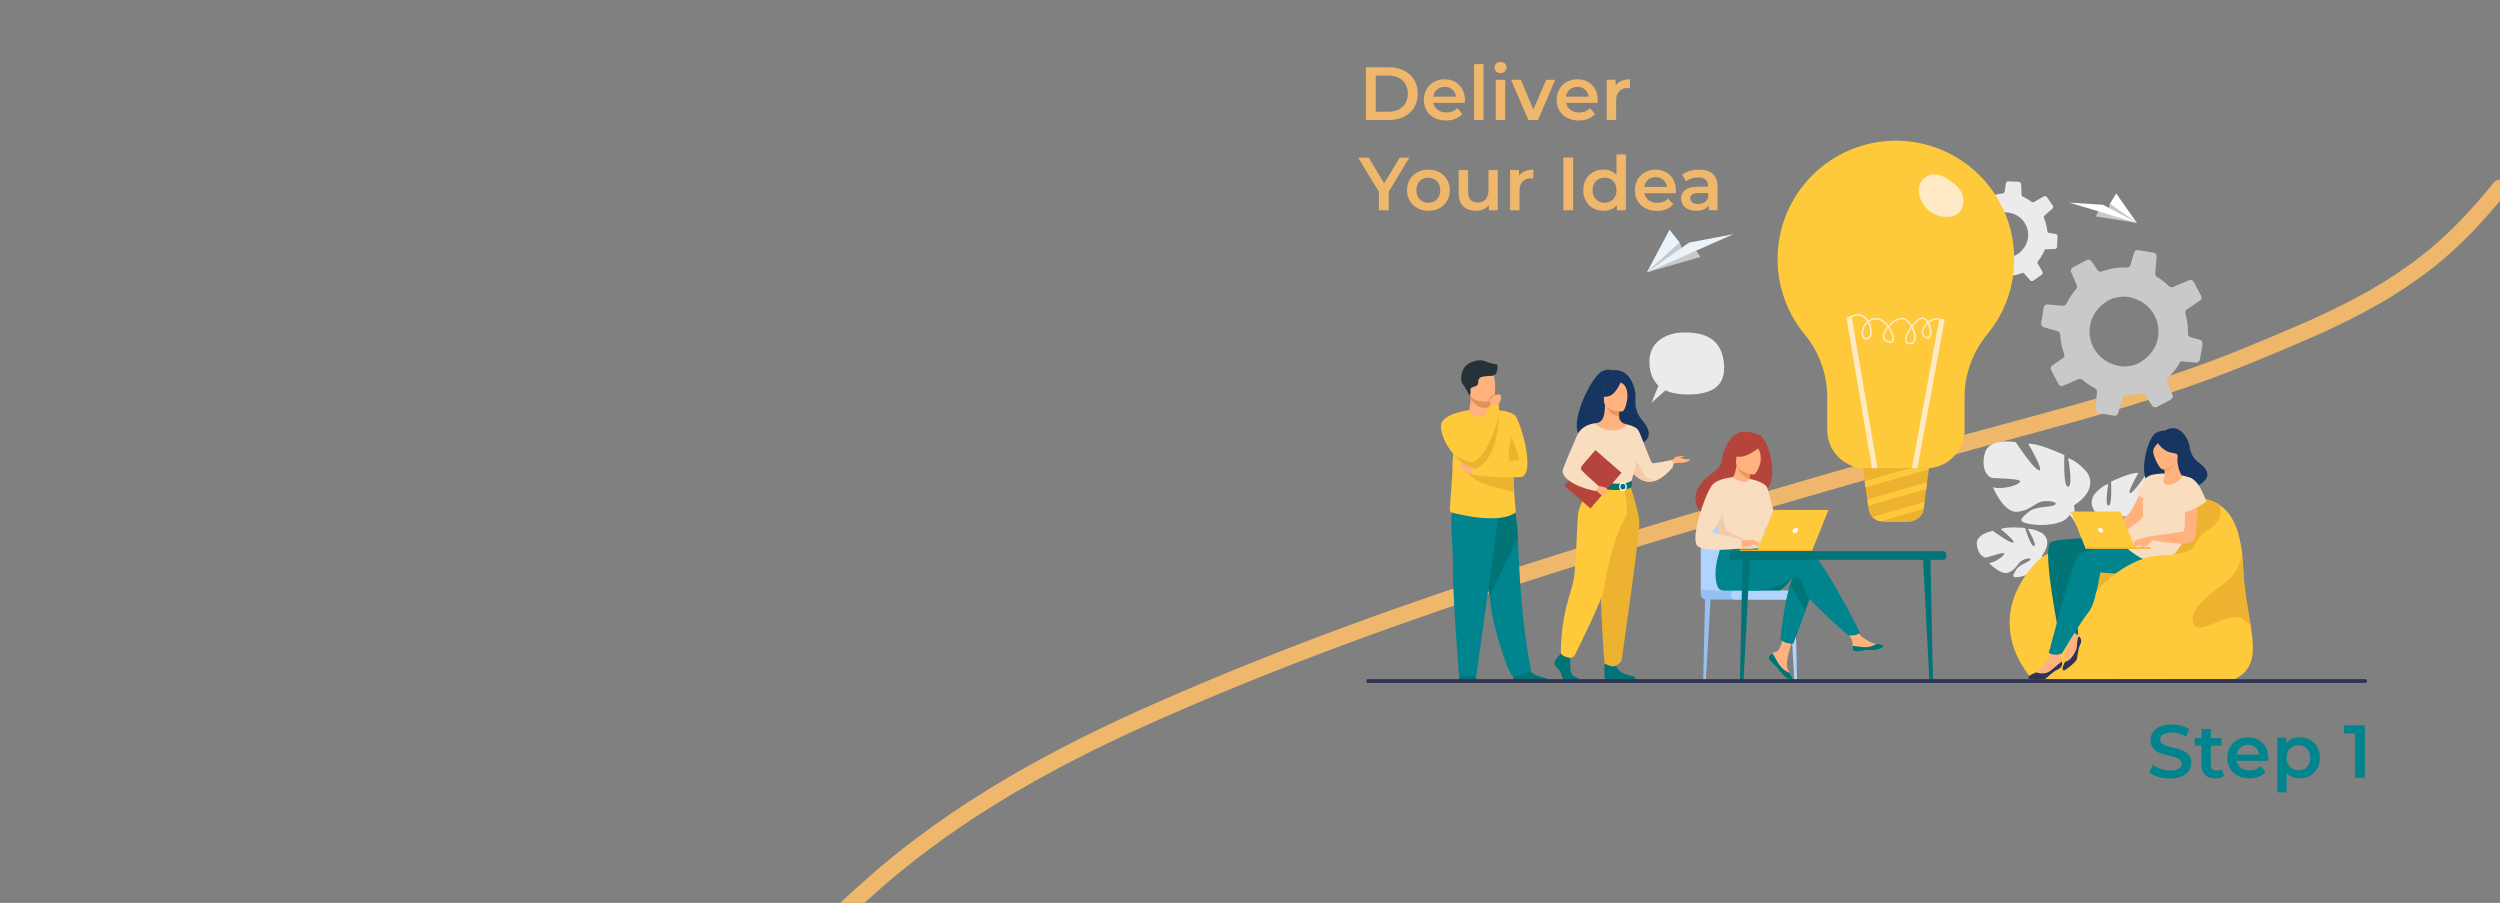 <?xml version="1.0" encoding="utf-8"?>
<!-- Generator: Adobe Illustrator 23.0.1, SVG Export Plug-In . SVG Version: 6.00 Build 0)  -->
<svg version="1.1" id="Layer_1" xmlns="http://www.w3.org/2000/svg" xmlns:xlink="http://www.w3.org/1999/xlink" x="0px" y="0px"
	 viewBox="0 0 3500 1264" style="enable-background:new 0 0 3500 1264;" xml:space="preserve">
<rect x="0" y="0" width="3500" height="1264" fill="#808080" stroke="none"/>
<style type="text/css">
	.st0{fill:none;stroke:#EFB76C;stroke-width:23;stroke-linecap:round;stroke-linejoin:round;}
	.st1{fill:#EBEBEB;}
	.st2{fill:#C9C9C9;}
	.st3{fill:#007477;}
	.st4{fill:#00858E;}
	.st5{fill:#FFC93C;}
	.st6{fill:#FFB27D;}
	.st7{fill:#E2915A;}
	.st8{fill:#EDB22F;}
	.st9{fill:#263238;}
	.st10{fill:#163560;}
	.st11{fill:#F9DDBF;}
	.st12{fill:#F4A269;}
	.st13{fill:#2E3552;}
	.st14{fill:#FFFFFF;}
	.st15{fill:#FFEAC5;}
	.st16{fill:#F2CCAA;}
	.st17{fill:#E8945B;}
	.st18{fill:#B5453C;}
	.st19{fill:#95C0F4;}
	.st20{fill:#B0D4FF;}
	.st21{fill:#ED975D;}
	.st22{fill:#EBF3FA;}
	.st23{fill:#EFB76C;}
</style>
<path class="st0" d="M3500,263c-16.2,20.1-33.1,39.4-50.8,57.5C3360.3,411.6,3254,453.2,3151,496
	c-153.3,63.6-310.9,98.2-467.1,143.1C2326.3,742.1,1969.4,841.8,1620,996c-129.9,57.4-278.1,134-404.8,248.2
	c-4.5,4-23.2,20.7-27.6,24.9"/>
<g>
	<path class="st1" d="M2826,254.5l-13.9-0.6h-0.4c-1.7-0.1-3.2,1.1-3.4,2.8l-1.8,11.5c-0.1,0.2-0.1,0.4-0.1,0.5
		c-0.4,1.2-1.5,2.1-2.8,2.2c-7.7,0.6-15.2,2.8-22.1,6.4c-0.3,0.1-0.6,0.3-0.9,0.3c-1.1,0.2-2.3-0.2-3.1-1l-6.4-7.3
		c-0.9-1-2.2-1.3-3.4-1c-0.4,0.1-0.8,0.3-1,0.5L2755,277c-1.4,1-1.9,3-1,4.5l6.5,11.2c0.6,1.1,0.6,2.5-0.1,3.5
		c-1.1,1.5-2,3.1-2.9,4.7c-1.7,3.1-3,6.2-4.1,9.4c-0.4,1.3-1.6,2.2-3,2.3l-13.1,0.5h-0.6c-1.7,0-3.1,1.4-3.1,3.1l-0.6,14.3
		c-0.1,1.7,1.1,3.3,2.9,3.5l12.8,2c1.4,0.2,2.5,1.3,2.8,2.7c1.1,5.9,3,11.7,5.8,17c0.7,1.3,0.4,3-0.8,4l-8.7,7.6
		c-1.3,1.1-1.5,3.1-0.6,4.5l8.2,11.8c1,1.4,2.8,1.8,4.3,1l13.1-7.6c1.1-0.6,2.5-0.6,3.6,0.1c1.3,0.9,2.7,1.7,4.1,2.5
		c2.7,1.5,5.4,2.7,8.2,3.7c1.2,0.5,2.1,1.6,2.2,2.9l0.6,15.8c0.1,1.7,1.4,3.1,3.2,3.2l14.3,0.6c1.5,0,2.9-1,3.3-2.3
		c0.1-0.1,0.1-0.3,0.1-0.5l2.2-14.3c0.2-1.3,1.1-2.4,2.4-2.7c0.1,0,0.3,0,0.4-0.1c0.4,0,0.7-0.1,1.1-0.2c4.1-0.7,8.1-1.8,12-3.4
		c1.3-0.5,2.8-0.1,3.7,0.9l8,9.2c1.1,1.3,3.1,1.5,4.5,0.5l2.6-1.8l9.1-6.4c1.4-1,1.8-2.9,1-4.4l-6.4-11c-0.7-1.2-0.6-2.6,0.3-3.7
		c2.3-2.7,4.3-5.8,6.1-9.1c1.4-2.4,2.5-4.9,3.4-7.4l2.7-0.1l11.3-0.5c1.4,0,2.6-1,3-2.3c0.1-0.3,0.1-0.5,0.1-0.9l0.7-14.4
		c0.1-1.7-1.1-3.2-2.8-3.4l-8.8-1.3c-1.5-0.3-2.6-1.4-2.8-2.9c-0.6-6.2-2.1-12.2-4.6-17.9c-0.6-1.3-0.3-2.9,0.9-3.8l11-9.6
		c1.2-1.1,1.4-2.9,0.5-4.2l-8.3-11.9c-1-1.4-2.9-1.8-4.3-1l-13.7,7.9c-1.2,0.7-2.6,0.6-3.7-0.3c-2.3-1.8-4.8-3.4-7.5-4.9
		c-1.4-0.8-2.9-1.5-4.3-2.2c-1.1-0.5-1.9-1.6-2-2.9l-0.6-15.1C2829.2,256,2827.8,254.6,2826,254.5z M2782.7,310.6
		c2.2-3.1,5.1-6.1,8.7-8.6c0.8-0.5,1.6-1,2.6-1.5c4.2-2.1,10-3.5,14.1-3.3c31.4,1.6,42.6,39,17.9,57.6c-0.4,0.3-0.9,0.6-1.3,0.9
		c-3.9,2.8-11.2,4.8-16,4.6c-2.5-0.1-4.9-0.5-7.2-1C2779,354,2770.1,328.5,2782.7,310.6z"/>
	<path class="st2" d="M3015.2,353.8l-21.3-3.6l-0.5-0.1c-2.6-0.5-5.1,1.1-5.8,3.6l-4.9,17.3c-0.1,0.3-0.2,0.5-0.3,0.8
		c-0.9,1.8-2.7,2.9-4.8,2.8c-11.9-0.5-23.9,1.3-35.1,5.5c-0.4,0.1-0.9,0.3-1.4,0.3c-1.8,0.1-3.6-0.8-4.6-2.2l-8.4-12.5
		c-1.1-1.6-3.1-2.4-4.9-2.2c-0.6,0.1-1.1,0.3-1.7,0.5l-19.5,10.3c-2.4,1.3-3.4,4.2-2.4,6.7l7.8,18.4c0.8,1.8,0.4,3.9-0.9,5.4
		c-1.9,2.1-3.6,4.3-5.3,6.7c-3.2,4.4-5.9,8.9-8.2,13.6c-0.9,1.9-2.9,3.1-5.1,2.9l-20.2-1.7l-1-0.1c-2.6-0.3-5,1.6-5.4,4.2l-3.7,21.7
		c-0.4,2.6,1.1,5.2,3.7,6l19.3,5.5c2.1,0.6,3.6,2.5,3.7,4.7c0.5,9.3,2.3,18.5,5.6,27.2c0.8,2.2,0,4.7-1.9,6l-14.7,10
		c-2.2,1.5-2.9,4.4-1.7,6.8l10.3,19.5c1.2,2.3,4,3.3,6.4,2.3l21.6-9.2c1.8-0.8,3.9-0.5,5.5,0.8c1.8,1.6,3.8,3.1,5.8,4.6
		c3.8,2.8,7.8,5.2,11.8,7.3c1.8,1,2.9,2.9,2.7,4.9l-2.1,24.3c-0.2,2.7,1.6,5.1,4.3,5.5l21.8,3.7c2.3,0.4,4.6-0.8,5.5-2.9
		c0.1-0.2,0.2-0.5,0.3-0.7l6.1-21.4c0.6-2,2.2-3.4,4.3-3.7c0.2,0,0.4,0,0.6,0c0.6,0,1.1,0,1.6-0.1c6.4-0.3,12.8-1.3,19-2.9
		c2-0.6,4.3,0.3,5.5,2.1L3013,568c1.5,2.2,4.4,2.9,6.8,1.7l4.3-2.3l15.1-8c2.4-1.3,3.4-4.1,2.3-6.6l-7.7-18.1
		c-0.9-1.9-0.4-4.1,1.2-5.6c4-3.8,7.7-8,11.1-12.7c2.5-3.4,4.7-7.1,6.7-10.7l4.2,0.4l17.4,1.5c2.1,0.2,4.2-1,5-2.9
		c0.2-0.4,0.3-0.8,0.4-1.2l3.8-21.9c0.4-2.6-1.2-5.1-3.7-5.8l-13.1-3.7c-2.2-0.6-3.8-2.7-3.7-5c0.3-9.6-0.9-19.1-3.6-28.2
		c-0.6-2.1,0.1-4.4,2-5.6l18.6-12.6c2.1-1.4,2.8-4.2,1.6-6.4l-10.5-19.7c-1.2-2.3-4-3.3-6.4-2.3l-22.5,9.5c-1.9,0.9-4.1,0.4-5.7-1.1
		c-3.2-3.2-6.7-6.2-10.5-8.9c-2-1.5-4.1-2.9-6.3-4.1c-1.6-1-2.6-2.9-2.5-4.8l2-23.3C3019.7,356.6,3017.9,354.2,3015.2,353.8z
		 M2938.1,431.4c4-4.4,9-8.3,14.9-11.5c1.2-0.7,2.7-1.3,4.3-1.9c6.9-2.4,15.9-3.4,22.2-2.3c47.9,8.5,57.9,67.9,16.3,91.8
		c-0.7,0.4-1.4,0.8-2.1,1.1c-6.6,3.5-18.1,5.3-25.4,4c-3.8-0.6-7.5-1.6-10.8-2.8C2924,497.2,2915.2,456.5,2938.1,431.4z"/>
	<path class="st1" d="M2309.2,508.2c-1.2-29.6,23.7-42.8,49.1-42.8s53.1,6.6,55.4,46c1.5,25.4-11.9,40.9-50.9,40.9
		c-13.1,0-23.3-2.1-31.1-5.8l-19.5,17.3l9.6-23.9C2313.3,532,2309.7,520.9,2309.2,508.2z"/>
	<path class="st3" d="M2067.6,954.7c0,0-1.1-8.2-3.5-13.1s-18-1.8-18-1.8s-3.1,2.6-3.8,15.1L2067.6,954.7z"/>
	<path class="st3" d="M2120.5,954.6c-3.6-2.2-1.6-18.9-1.6-18.9s17-13.6,19.4-3.2c2.3,10.4,16.2,15.1,24.1,16.4
		c5.4,0.9,7.1,3.9,7.6,5.7H2120.5z"/>
	<path class="st4" d="M2085.3,833.7c0.7,3.8,1.1,6.9,1.3,9.2c1.6,30.8,25.9,101.4,30.3,103.1c6.8,2.5,17.4-2.9,23-4.6
		c2.3-0.8,3.8-3,3.3-5.4c-12.1-55.5-16.5-135.5-18.1-182.8c-0.8-23.9-4.9-40.3-4.9-40.3s-59.5-15.9-59.8,4.2
		C2060,734.7,2080,804.4,2085.3,833.7z"/>
	<path class="st3" d="M2085.3,833.7L2125,753c-0.8-23.9-4.9-40.3-4.9-40.3s-59.5-15.9-59.8,4.2C2060,734.7,2080,804.4,2085.3,833.7z
		"/>
	<path class="st4" d="M2098.5,717l-31.4,227.9c0,0-13.8,3.3-24.6,0.7c0,0-9.2-121.2-8.4-150.5c0.8-29.3-6.6-78.4,1.7-83.8
		C2044,705.8,2098.5,717,2098.5,717z"/>
	<path class="st5" d="M2033.6,658.5l-3.9,54.7c-0.2,2,1.2,3.9,3.1,4.5c4.4,1.3,9.5,2.1,19.2,4.2c9.2,1.9,21.5,3.6,36.6,3.7
		c24.1,0.2,33.2-8.2,33.2-8.2c1.1,0-0.6-5-2-29c-0.5-8.1-0.9-18.4-1.3-31.4c-0.3-11.7-0.5-25.6-0.6-42.1
		c-0.1-19.8-30.7-41.2-31.3-41.2c0,2.8-4.5,8.1-11.5,8.6c-8.2,0.5-18.3-3.5-18.3-8.3c0,0-14.9,23.8-20.2,49.2
		c-0.7,3.2-1.2,6.6-1.6,10.2c0,0,0,0.1,0,0.2c-0.1,0.7-0.2,1.3-0.2,2c0,0.1,0,0.3-0.1,0.3c-0.1,0.6-0.1,1.2-0.2,1.8
		c0,0.2-0.1,0.3-0.1,0.5c-0.1,0.5-0.1,1.1-0.2,1.7c0,0,0,0.1,0,0.2c-0.1,0.4-0.1,0.8-0.1,1.3c0,0.3-0.1,0.6-0.1,0.9
		c-0.1,0.5-0.1,1-0.1,1.5c0,0.3-0.1,0.5-0.1,0.8c-0.1,0.5-0.1,0.9-0.1,1.5c0,0.2-0.1,0.5-0.1,0.6c-0.1,0.7-0.1,1.4-0.1,2.1
		c0,0,0,0.1,0,0.2c-0.1,0.7-0.1,1.3-0.1,2c0,0.2,0,0.3,0,0.5c-0.1,0.7-0.1,1.3-0.1,1.9c0,0.1,0,0.2,0,0.3
		C2033.7,655.2,2033.6,656.8,2033.6,658.5C2033.6,658.5,2033.6,658.6,2033.6,658.5L2033.6,658.5z"/>
	<path class="st5" d="M2086.7,573.7c0,0,28.5-0.3,35.4,9.4s22,61.5,14.1,78.8c-7.9,17.2-22.6-7.1-30.7-17.7
		C2097.3,633.6,2086.7,573.7,2086.7,573.7z"/>
	<path class="st6" d="M2087,569.4v2.9c0,0,0.8,9.2-10.6,10.6c-11.4,1.3-19.8-1.8-19.5-8.9c1.1-5.5,1.9-11.2,2-15.7
		c0.1-1.7-0.1-3.5-0.4-5.5l22-0.5l6.5,1V569.4z"/>
	<path class="st7" d="M2087.1,553.4l-0.1,16c-2.3,1.1-5,1.7-7.9,1.7c-10.1,0-16.7-7.4-20.1-12.8c0.1-1.7-0.1-3.5-0.4-5.5l22-0.5
		L2087.1,553.4z"/>
	<path class="st6" d="M2056.9,549.2c2.5,13.8,20.3,13.3,28,12.5c2.1-0.3,3.5-0.5,3.5-0.5c2.4-0.7,3.8-4.5,4.4-9.5
		c1.3-10-0.4-24.5-2-28.2c-2.5-5.6-7.3-11.7-25.1-7.3C2047.8,520.5,2053.6,531.6,2056.9,549.2z"/>
	<path class="st8" d="M2115.9,612.4c0,0,11.1,24.4,10.7,31.7c0,0-5.5-0.2-10.7,1.4C2107.3,648,2115.9,612.4,2115.9,612.4z"/>
	<path class="st9" d="M2096.3,510.3c0,0-7.9-0.6-17.1-4.6c-7.5-3.3-17,0.4-20.1,1.9c0.1-0.5,0.3-1.2,0.8-1.8c0,0-1.4,1-1.6,2.3
		c-0.1,0.1-0.2,0.2-0.1,0.2c0,0-1.6-0.3-2.6,0.1c0,0,0.7-0.1,0.9,0.4c0.1,0,0.1,0.1,0.1,0.1c-11.8,5.7-12.8,24.3-9.1,28.5
		c4.5,5.2,10,16.8,10,16.8s2-2.7,1.1-7.3c-0.9-4.5,3.1-4.5,8.1-6.6s0.9-7.9,5.2-11.4s20.3-1.5,20.1-4.1
		C2097.8,522.7,2096.3,510.9,2096.3,510.3z"/>
	<path class="st8" d="M2053.3,658c4.7,18.7,55.1,28.4,66.6,30.4c-0.5-8.1-0.9-18.4-1.3-31.4L2053.3,658z"/>
	<path class="st6" d="M2064.4,664.2c-0.5,0-11.2-1.6-13.1-2.5c-1.9-1-10.7-13.5-4.9-16.6s21.2,9.6,21.2,9.6L2064.4,664.2z"/>
	<path class="st5" d="M2129.6,667.8c0,0-41.5,2.2-69.3-3.7c0,0-0.7-8.1,8.1-11.6c0,0,43.4-9.2,53.8-6.6
		C2132.6,648.4,2129.6,667.8,2129.6,667.8z"/>
	<path class="st5" d="M2034.3,635.3c8.6,10.4,19.9,18.9,32.3,20.9c0.1-0.2,3.7-5.7,3.1-13.8c-0.3-3.8-1.5-8.1-4.5-12.7
		c-0.9-1.4-1.7-3.1-2.4-4.9c-6.8-17.3-5.8-50.6-5.8-50.6s-28.8,3-37.8,15.8C2013.7,597.7,2020.7,618.9,2034.3,635.3z"/>
	<path class="st7" d="M2084.9,561.7c2.1-0.3,3.5-0.5,3.5-0.5c2.4-0.7,3.8-4.5,4.4-9.5c-4.6,1.2-6.7,4.6-7.5,6.2
		C2084.9,558.5,2084.8,560,2084.9,561.7z"/>
	<path class="st6" d="M2096.5,569.4c0,0,10-16.4,2.2-17.1c-7.7-0.7-10.9,4.5-11.9,6.4c-1.1,1.9,0.3,10.6,0.3,10.6L2096.5,569.4z"/>
	<path class="st5" d="M2058.6,641.7c0.3,2.1,0.9,4,1.7,5.7c2.4,5.4,6.3,8.7,6.3,8.7c25.8-11.7,31-51.7,31.9-73.7
		c0.4-8.8,0-14.7,0-14.7c-11.7-3.8-14.9,2.8-14.9,2.8s-13.8,32.7-20.9,54.1C2060,632.8,2058.2,639.3,2058.6,641.7z"/>
	<path class="st8" d="M2034.3,635.3c8.6,10.4,19.9,18.9,32.3,20.9c25.8-11.7,31-51.7,31.9-73.7c0,0-12.2,44.3-28.8,59.8
		c-3,2.8-6.2,4.7-9.4,5.1c0,0-21-5.9-25.3-11.5C2034.6,635.5,2034.4,635.3,2034.3,635.3z"/>
	<path class="st1" d="M2858.6,778.1c0,0,16.4-19.2,0.9-31.4c0,0-11.3-6.8-20.5-6.2c0,0,13.1,21.8,8.9,24
		c-4.2,2.2-12.9-25.4-12.9-25.4s-25.6-2.4-33.9,1.6c0,0,22,17.9,17.4,19s-28.4-16.5-28.4-16.5s-23.9,4.1-22.6,18.7s9.6,19,13.2,18.6
		s24.8-8.5,25.2-5.6s-12.3,12.7-21.2,13.2c0,0,16.9,18.5,28.1,13.2c11.2-5.4,12.1-13.9,19.1-17.1c7-3.2,12.9-3.2,10.1,0
		c-2.8,3.3-15.5,6.5-19.5,13.5c-4,7.1-7.5,11.8,4,10.1c11.6-1.8,30.4-10.3,31.2-20C2858.6,778.1,2858.6,778.1,2858.6,778.1z"/>
	<path class="st1" d="M2779.3,762.2c0,0,64.9-2.7,79.3,15.8c0,0,3.2,9.5,12.9,18.1l1.5,4.1c0,0-11.3-11.8-15.3-12.5
		C2857.8,787.8,2864,764.8,2779.3,762.2z"/>
	<path class="st1" d="M2871.5,796.2c0,0,13.9,10.3,15,28.6l-2.5,0.3c0,0-4.5-19-12.6-26.5C2863.3,791.2,2871.5,796.2,2871.5,796.2z"
		/>
	<path class="st1" d="M2945.6,727.3c0,0-26.2-14.6-14.1-34.5c0,0,9.8-12.3,20.2-15.4c0,0-5.5,29.7,0.1,30.4s3.7-33.5,3.7-33.5
		s27.5-13.3,38.4-12.3c0,0-17,29-11.5,28.3s24.7-30.1,24.7-30.1s28.2-5.3,32.8,11.4s-2.7,25.2-6.9,26.2s-31.1,0.8-30.3,4.3
		c0.7,3.5,18.9,9,29,5.9c0,0-11.1,27.6-25.8,26.3c-14.6-1.3-19.2-10.4-28.3-11.1c-9.1-0.7-15.7,1.8-11.2,4.2s19.9,0.8,27.3,7
		s13.3,10-0.3,12.8s-38.1,1.2-42.9-9.3C2945.6,727.3,2945.6,727.3,2945.6,727.3z"/>
	<path class="st1" d="M3027.1,676.8c0,0-73.2,24-81.5,50.5c0,0,0.4,11.8-6.9,25.5v5.2c0,0,7.6-17.8,11.8-20.3
		C2950.5,737.8,2934,714.8,3027.1,676.8z"/>
	<path class="st1" d="M2938.7,752.8c0,0-11.3,17.2-4.7,38l2.9-0.8c0,0-2.9-23,3-34.6C2945.7,743.9,2938.7,752.8,2938.7,752.8z"/>
	<path class="st1" d="M2903.8,707.2c0,0,34.5-19.4,18.3-45.6c0,0-12.9-16.1-26.8-20.2c0,0,7.5,39.1,0.1,40c-7.4,1-5.2-44.2-5.2-44.2
		s-36.4-17.4-50.7-15.9c0,0,22.7,38.1,15.3,37.2c-7.4-0.9-32.8-39.5-32.8-39.5s-37.3-6.8-43.2,15.3s3.8,33.1,9.3,34.5
		c5.5,1.3,40.9,0.8,40.1,5.4c-0.9,4.6-24.8,12-38.1,7.9c0,0,14.8,36.3,34.1,34.4c19.3-1.9,25.3-13.9,37.2-14.8
		c11.9-0.9,20.7,2.2,14.7,5.5c-6,3.2-26.2,1.2-35.9,9.4s-17.4,13.3,0.5,16.9c17.9,3.6,50.2,1.2,56.6-12.6
		C2903.9,707,2903.8,707.2,2903.8,707.2z"/>
	<path class="st1" d="M2796,641.3c0,0,96.7,31,107.8,66c0,0-0.4,15.6,9.3,33.6v6.9c0,0-10.2-23.5-15.7-26.7
		C2897.5,721,2919,690.6,2796,641.3z"/>
	<path class="st1" d="M2913.1,740.8c0,0,14.9,22.6,6.5,50.2l-3.8-1c0,0,3.6-30.3-4.2-45.6C2903.8,729.1,2913.1,740.8,2913.1,740.8z"
		/>
	<path class="st5" d="M3128.8,950.7l-283.3,0.7c-42.1-48.3-46.4-113.5,9.6-168.4c7-6.9,20.5-11.8,35.1-15.2
		c26.9-6.4,57.2-7.8,57.5-7.9c0.1,0,16.1-13,25.7-24.7c29.9-36.2,55.3-33.1,55.3-33.1c30.5-5.9,56.4-7.6,75.7,3.1
		c17.8,10,29.9,30.6,34.4,68.6c0.9,7.2,1.4,15,1.8,23.5c1.1,30.8,7.2,58.2,10.8,81.4C3156.5,912.3,3156.6,937.1,3128.8,950.7z"/>
	<path class="st8" d="M3089.3,743.2c-18.5,10.1-20.6,43.2-49.5,51.8s-78.1,7.8-105.9,38c-26.9,29.1-56.5-45-43.7-65.9
		c26.9-6.4,57.2-7.8,57.5-7.9c0.1,0,16.1-13,25.7-24.7c29.9-36.2,55.3-33.1,55.3-33.1c30.5-5.9,56.4-7.6,75.7,3.1
		C3114.2,715.2,3107.8,733.2,3089.3,743.2z"/>
	<path class="st3" d="M2975.8,752.7c0,0-92.8-1.2-105.1,6.7c-12.4,7.9,12.8,133.5,12.8,133.5s24,0.7,25.9-5.7c0,0-4.5-58.9-0.8-69.1
		c3.7-10.2,1.4-24.3,1.4-24.3s46.9,7,61.8,3.5C2986.7,793.9,2975.8,752.7,2975.8,752.7z"/>
	<path class="st6" d="M2997.3,687.8c0,0-13.1,30.4-19.4,33.7s-29.4,29.7-34.3,29.2c-4.9-0.5,5.8,4,5.8,4s40.3-18.6,42.6-19.7
		c2.3-1.2,14.7-21.5,16.4-31.7S2997.3,687.8,2997.3,687.8z"/>
	<path class="st6" d="M2912.3,902.3c-3.1,6-3.8,16.9-4.7,20.7c-0.9,3.7-17.1,16.4-18.5,15.7c-3.5-1.6-0.1-7.8,2-12.3
		c0.1-0.2,0.1-0.3,0.3-0.5c2.1-4.5,0.3-14.7,1.4-20c1.1-5.2-4.2-19.4-4.2-19.4l9-11.3c0,0,6.3,12,10.8,14.2c0.8,0.4,1.5,0.8,2.2,1.4
		C2913.5,893.3,2914.8,897.4,2912.3,902.3z"/>
	<path class="st6" d="M2880.8,937.3c-6.2,2.5-13.8,10.5-16.9,12.8c-3.1,2.2-23.7,1.5-24.3,0c-1.7-3.6,5.4-6.2,10-8.4
		c0.1,0,0.1,0,0.2-0.1c4.5-2.3,9.6-11,13.8-14.3s9.3-17.5,9.3-17.5l14.1-2.9c0,0-2.9,13.2-0.9,17.8c0.2,0.5,0.4,0.8,0.5,1.3
		C2887.9,930.3,2886.4,934.9,2880.8,937.3z"/>
	<path class="st10" d="M3023.9,674.3c-1.9-2.2,27.9-11.2,34.3,13.3c0,0,54.9-14.6,21.2-39c-11.7-8.5-12.9-17.5-14.5-25.8
		c-1.7-8.3-13.4-32-33.6-20.2c0,0-9.3,0-15.1,5.1C3002.9,619.2,2988.3,692.5,3023.9,674.3z"/>
	<path class="st4" d="M3014.6,757c0,0-96.2,9.8-104.6,19.6c-8.5,9.8-41.7,137.5-41.7,137.5s9.8,5.5,18.7,0.3
		c0,0,25.4-43.3,36.7-56.9c11.3-13.6,15.5-55.6,17.3-56c1.8-0.5,62.2,8.4,82.9-7.5C3044.6,778.1,3014.6,757,3014.6,757z"/>
	<path class="st11" d="M3068.2,669.7c0,0-23-10.3-52.1-5.6c-5.9,0.9-11.3,2.9-15.5,9.9c-6,9.9-8.8,15.2-8.8,15.2s0.6,4.6,8.8,8.2
		c-2.2,8.2,2,22.5-1.9,28.1s-28.4,19.3-29.6,27c-2.2,14.1,41.8,39.7,54.9,36.9C3061.6,781.7,3087.3,680.5,3068.2,669.7z"/>
	<path class="st10" d="M3055.2,640.7c0,0,4.5-8.9,5.1-16.2c0.4-5.2-4-24-22.8-19.4c0,0-5.5,1-10.4,5.1c-3.9,3.2-9.3,9.8-1.1,25.8
		l2.2,5.4L3055.2,640.7z"/>
	<path class="st6" d="M3029.3,670.7c-1.9,2-1.1,8.7,7.8,8.2c5.9-0.3,18.4-7.6,17.2-12.5c-0.6-2.4-5.1-8.5-6.1-22.6l-1.1,0.3l-17.9,5
		c0,0,0.9,5.7,1.3,11.1C3030.9,664.6,3030.1,669.9,3029.3,670.7z"/>
	<path class="st12" d="M3029.3,649.1c0,0,0.9,5.7,1.3,11.1c10.1-1.1,14.8-10.8,16.6-16.1L3029.3,649.1z"/>
	<path class="st6" d="M3028.9,657.3c0,0,23.4-5.9,19.5-20.4s-3.5-25.1-18.6-21.9s-16.5,9.5-16.4,14.6
		C3013.5,634.8,3022.7,658.5,3028.9,657.3z"/>
	<path class="st10" d="M3019.1,617.5c0,0,7.9,14.9,22.7,16.6c8.7,1,11.1,6.7,11.1,6.7s-2.6-16.3-7-26.3
		C3045.9,614.5,3021.7,608.1,3019.1,617.5z"/>
	<path class="st10" d="M3021.8,619.5c0,0-5.1,5.2-6.7,8.9c-2.3,5.5,2.2,16.9,4.1,19.4c0,0-10.9-18.5-7.2-26.5
		C3015.8,612.9,3021.8,619.5,3021.8,619.5z"/>
	<path class="st6" d="M2950.5,754.2c0,0-4.6,4.9-5.2,5.2c-3.1,1.5-7,0.6-8.9,1.1s-1.5-0.7-0.1-1.6c1.4-0.9,4.8-0.6,3.4-0.9
		c-1.4-0.3-8.9-1.7-11.8-1c-4.5,1.2-8-0.2-8.3-0.7s10.3-5.6,13.3-5.4s11.7-0.3,11.7-0.3L2950.5,754.2z"/>
	<path class="st6" d="M3076,678.8c0,0,2.8,68.6-5.3,78.2c-8,9.6-57.1-1-57.1-1l-3.4-5c0,0,43.5-6.4,46.5-7.2
		c4.2-1.2,1.3-48.4,1.3-48.4L3076,678.8z"/>
	<path class="st11" d="M3065.2,668.6c0.7,0,9.4,2.9,15.6,15.2c6.1,12.1,8.3,18,8.3,18s-27.1,21-37.9,13.3
		C3040.5,707.3,3055.3,668.4,3065.2,668.6z"/>
	<path class="st6" d="M3013.7,756c0,0-3.9,3.9-5.4,6c-1.5,2-11.9,5.7-12.1,4.6c-0.3-1.1,4.6-4.4,5.1-5.6c0.4-1.2,5.8-7.4,9-8.1
		C3013.6,752.1,3013.7,756,3013.7,756z"/>
	<path class="st6" d="M3010.3,750.9c0,0-16,3.7-18.7,4.8s-8.5,9.3-6.2,10.5c1.4,0.8,7.8-2.5,11-3.2s12.3,0.9,16.4-7.3
		C3013.3,754.7,3010.3,750.9,3010.3,750.9z"/>
	<path class="st13" d="M2880.8,937.3c-6.2,2.5-13.8,10.5-16.9,12.8c-3.1,2.2-23.7,1.5-24.3,0c-1.7-3.6,5.4-6.2,10-8.4
		c0.1,0,0.1,0,0.2-0.1l0.6-0.2c0,0,8.9,3.1,16.2,0c5.7-2.4,14.2-11.6,19.9-15.3C2887.9,930.3,2886.4,934.9,2880.8,937.3z"/>
	<path class="st13" d="M2912.3,902.3c-3.1,6-3.8,16.9-4.7,20.7c-0.9,3.7-17.1,16.4-18.5,15.7c-3.5-1.6-0.1-7.8,2-12.3
		c1.3-0.1,3-0.5,4.9-1.8c4-2.7,10.9-12.9,11.6-18.9c0.5-4.9,0.2-11.9,2.9-14.9C2913.5,893.3,2914.8,897.4,2912.3,902.3z"/>
	<path class="st5" d="M2989.7,768.3H2920l-21-52.2h69.6L2989.7,768.3z"/>
	<path class="st8" d="M2919.1,766.3h92.1v2H2920L2919.1,766.3z"/>
	<path class="st14" d="M2937.6,742.3c-0.6-1.8,0.6-3.3,2.4-3.3c1.8,0,3.7,1.5,4.3,3.3s-0.6,3.3-2.4,3.3
		C2940,745.5,2938.1,744.1,2937.6,742.3z"/>
	<path class="st5" d="M3069.5,768c0,0-9.1,8.5-47.3,9.8s-87.9,43.3-88.4,55.2c-0.4,11.9,76.8,30,77.9,28.3s49-42.7,49-42.7
		L3069.5,768z"/>
	<path class="st8" d="M3151.3,878c-20.5-37-67.4,14-79.1-3.2c-11.6-17.2,16.5-39.2,41.8-58c24.9-18.5,24.8-42.6,24.8-43.6
		c0.9,7.2,1.4,15,1.7,23.5C3141.6,827.3,3147.7,854.8,3151.3,878z"/>
	<path class="st5" d="M2819.9,361.7c0.3,40.3-13.9,77.3-37.6,106.1c-20.4,24.9-31.9,55.8-31.9,87.9V602c0,13.1-4.8,25.2-12.7,34.5
		c-9.1,10.7-22.4,18-37.2,19c-1.2,0.1-2.3,0-3.5,0h-85.5c-1.1,0-2.4,0.1-3.5,0c-27.8-1.8-49.9-25.2-49.9-53.5v-46.2
		c0-32.1-11.3-63.1-31.7-87.8c-23.6-28.6-37.8-65.3-37.8-105.3c0-91.9,74.6-165.7,165.7-165.7
		C2745.5,197.1,2819.3,270.4,2819.9,361.7z"/>
	<path class="st8" d="M2700.5,655.5c-0.4,3.3-7.6,58.7-7.7,59.2c-1.2,9.1-11.7,16.1-24.1,16.1h-28.1c-12.4,0-22.8-6.9-24.1-15.9
		c-1.4-9.6-6.6-46.2-8.5-59.4L2700.5,655.5L2700.5,655.5z"/>
	<path class="st5" d="M2689.3,655.5h-0.2h-15.7c-25.6,7.4-51.1,14.7-63,18.1l0.6,4.3v0.1l0.6,4.4c9.6-2.6,32.5-9.2,88.6-25.5
		l0.2-1.5L2689.3,655.5L2689.3,655.5z"/>
	<path class="st5" d="M2614.8,703.5L2614.8,703.5l0.6,4.5c11.1-3.1,33.9-9.7,81.3-23.4l0.6-4.8l0,0l0.6-4.7
		c-30,8.7-66.4,19.2-83.8,24.2L2614.8,703.5z"/>
	<path class="st5" d="M2625.3,727l0.1,0.1c2,1.2,4.2,2.1,6.6,2.7c13-3.7,32.4-9.3,61.1-17.6l0.6-4.8l0,0l0.6-4.7
		c-25.6,7.4-55.1,15.9-73.3,21.2C2622.3,724.9,2623.7,726,2625.3,727z"/>
	<path class="st15" d="M2620.7,655.5l-35.8-211.4l7.4-1.3l36,212.6L2620.7,655.5L2620.7,655.5z"/>
	<path class="st15" d="M2684.4,655.5h-7.7l38.4-209.3l7.4,1.3L2684.4,655.5z"/>
	<path class="st15" d="M2674,482c-0.9,0-2-0.1-3.2-0.4c-2-0.5-3.3-1.8-3.7-4c-0.9-4.7,2.8-13.3,8-20.6c-2.7-4.7-6.3-8.6-10.1-9.7
		c-5.6-1.7-14.1,3.4-20,10c1.1,1.5,2,3.1,2.9,4.8c3,5.7,5.2,13.1,2.2,16.5c-1.1,1.3-3.4,2.4-7.9,0.7c-5.6-2.1-7.6-6.9-5.5-13
		c1-3,2.9-6.2,5.3-9.1c-4.6-6-10.8-10.6-16.8-9.8c-3.2,0.4-6,1.5-8.3,3.1c3.9,7.2,4.8,16.4,2.1,21.3c-1.8,3.3-5,4.4-9,3
		c-2.8-1-4.3-4.9-3.8-10c0.6-5.2,3.1-10.9,7.8-14.8c-1.2-1.9-2.6-3.5-4.3-4.8c-10.5-8.1-19.1,0.6-19.4,1l-1.6-1.6
		c0.1-0.1,10.5-10.5,22.5-1.2c1.8,1.4,3.4,3.2,4.7,5.2c2.5-1.7,5.6-3,9.2-3.4c6.8-0.9,13.6,3.9,18.6,10.3c6.5-7,15.7-12.2,22.1-10.3
		c4.1,1.3,7.9,5.1,10.8,10c2.7-3.5,5.8-6.6,8.7-8.6c4.7-3.1,7.8-2.4,9.6-1.3c1.8,1.2,3.3,2.8,4.6,4.6c1.4-1.1,2.9-2.1,4.4-2.8
		c5.5-2.7,10.5-2.5,14.2,0.5l-1.4,1.7c-3.9-3.3-9-1.6-11.7-0.3c-1.5,0.8-2.9,1.6-4.2,2.7c3.6,6.6,4.4,15.1,2.3,19.3
		c-1.3,2.6-3.7,3.5-6.4,2.5c-4.9-1.8-6.2-5.2-6.3-7.8c-0.3-4.9,3.1-10.4,7.5-14.5c-1.1-1.7-2.5-3.2-4.1-4.2c-2.1-1.4-5-0.1-7.1,1.3
		c-2.9,1.9-6,5.2-8.8,8.8c3.4,6.5,5.2,14,3.9,18.9C2680.9,478.5,2679.1,482,2674,482z M2676.2,459.3c-4.5,6.5-7.7,14-6.9,17.9
		c0.3,1.3,0.9,1.9,1.9,2.2c4.4,1,7.2-0.3,8.1-3.8C2680.4,471.4,2679,465,2676.2,459.3z M2643.4,459.1c-2.1,2.6-3.7,5.3-4.6,7.9
		c-1.7,5.1-0.3,8.5,4.2,10.2c1.8,0.7,4.2,1.3,5.4-0.1c1.8-2,0.8-7.8-2.5-14C2645.1,461.8,2644.3,460.4,2643.4,459.1z M2615,451.9
		c-3.9,3.5-6.2,8.5-6.7,13c-0.4,3.9,0.6,7,2.3,7.7c2.9,1,5,0.4,6.3-1.9C2619.2,466.5,2618.4,458.4,2615,451.9z M2698.7,453.4
		c-3.9,3.8-6.6,8.6-6.4,12.4c0.1,2.7,1.8,4.6,4.8,5.8c1.7,0.6,2.8,0.1,3.6-1.4C2702.5,466.6,2701.8,459.1,2698.7,453.4z"/>
	<path class="st15" d="M2739.7,260.8c13.6,12.9,11.9,36.5-5.6,41.7c-13.2,4-32.9-1.3-42.6-18.2c-9.7-16.9-5.2-30.7,6.7-37.6
		C2710.1,239.8,2725.5,247.4,2739.7,260.8z"/>
	<path class="st10" d="M2228.6,612.3c-1.6-3.1,34.7-14.2,35.3,16.2c0,0,68-1.7,35.6-39.6c-11.3-13.2-10.1-24-9.8-34.1
		s-7-39.5-32.2-36.5c0,0-6.6-2.7-14.8,1.6C2224,529.5,2182.1,623.4,2228.6,612.3z"/>
	<path class="st6" d="M2339.9,646.1c0,0,4.4-6.7,8-6.9s10.2-2,9.7-0.7s-4.6,1.5-5,2.2c-0.4,0.8,6.1,2,7.9,2.1c1.8,0.2,6.2,0,6.1,1
		c-0.1,0.9-7.9,4.8-13.3,4.2c-5.5-0.5-12.2,1.6-12.2,1.6L2339.9,646.1z"/>
	<path class="st11" d="M2275.8,648.3c0,0,2.4,4.8,6.8,10.3c5.3,6.6,13.4,14.2,23.6,15.7c4.9,0.7,9.6-0.3,14-2.3
		c12.4-5.5,21.7-18.1,21.7-18.1c2.2-5.9-1.4-10-1.4-10s-25,5.6-27.4,4.4c-2.4-1.2-16.2-41.2-19.6-46.2c-3.3-5-14.6-7.6-14.6-7.6
		L2275.8,648.3z"/>
	<path class="st16" d="M2282.6,658.5c5.3,6.6,13.4,14.2,23.6,15.7c4.9,0.7,9.6-0.3,14-2.3c-0.5,0-12.9,1.6-17.8-7.2
		c-5-9-10.5-23.3-17.9-18.5C2281.2,648.3,2281.4,653.4,2282.6,658.5z"/>
	<path class="st3" d="M2182.6,918c0,0-7.6,7-6.1,11.9s8.4,8.2,9.3,14.3c0.9,6,4.6,9.3,8,9.3c3.3,0,15.9,0,15.9,0s2.4-4.2-3.5-5.5
		s-8.2-8.4-7.8-15s-0.6-15.4-0.6-15.4l-12.6-2.9L2182.6,918z"/>
	<path class="st3" d="M2247.1,920.9c0,0-2.7,29.5,0.6,31.1l42.8-0.1c0,0,0-4.9-6.9-6s-19-5.1-21-14.1
		C2260.6,922.9,2247.1,920.9,2247.1,920.9z"/>
	<path class="st6" d="M2216.6,709.5c8.8-19.8,14.2-25.5,13.2-31.6c-0.8-4.6,2.3-85.1,2.3-85.1c1-0.3,3.1-0.6,4.3-0.8
		c3.6-0.8,6.6-3.3,7.9-6.8c1.5-4.2,2.7-10.4,2.7-18.2l1.1,0.2l19,3.7c0,0-0.4,6-0.4,11.6c0,0,0,0.1,0,0.2c0,4.9,3.2,9.2,7.9,10.6
		c2.4,0.7,4.5,1.3,4.5,1.3s7,19.9,8.3,40.3c1.3,20.4-12.7,29.3,0.1,70.2C2300.4,746.8,2211.7,720.4,2216.6,709.5z"/>
	<path class="st17" d="M2267,570.9c0,0-0.4,6-0.4,11.6c-10.6-0.3-16.2-10-18.5-15.3L2267,570.9z"/>
	<path class="st6" d="M2270.6,576.2c0,0-25.1,0.4-25.1-15.2s-3.3-26.2,12.8-27.1c16-1,19.2,5,20.5,10.3
		C2279.9,549.4,2277.1,575.7,2270.6,576.2z"/>
	<path class="st10" d="M2269.7,533.5c0,0-6.9,18.4-17.4,21.1c-10.6,2.7-15.1-0.1-15.1-0.1s8.1-6.4,9.8-17.7
		C2246.9,536.8,2264.4,524.8,2269.7,533.5z"/>
	<path class="st10" d="M2267.9,535c0,0,5.1,1.9,7.2,5.6c2,3.6,3.8,8.5,3.4,14.4c0,0,5.2-12.5-0.6-19.5
		C2271.7,528,2267.9,535,2267.9,535z"/>
	<path class="st11" d="M2214.2,628.4c0,0-0.6,9,0,19.8c0.4,7.2,7.7,16.7,8.7,19.1c2.6,5.9,5.5,6.9,5.5,6.9l22.5,5.5l7.9,1.9
		l24.9-7.5c0,0,11.4-31.7,6.8-49.6c-4.6-17.8-11.5-30.2-11.5-30.2s-20.4,19.9-46.8-1.7L2214.2,628.4z"/>
	<path class="st16" d="M2220.8,651.1c0.4,7.2,1.1,13.8,2.1,16.2c2.6,5.9,5.5,6.9,5.5,6.9l22.5,5.5l9.8-2.9c0,0-32.6-4.9-29-33
		L2220.8,651.1z"/>
	<path class="st8" d="M2282.1,679c0,0,12.4,38.5,13.1,51.5c0.8,13.1-23.6,185.9-24.6,192c-0.9,5.7-8,9.3-8,9.3s-3.2,1.9-7.9,0.6
		c-6.4-1.8-8.5-4-8.5-4s-9.6-123.3-3.7-167.3s6-82.1,6-82.1H2282.1L2282.1,679z"/>
	<path class="st5" d="M2229.8,677.9c0,0-18.8,25.3-20.6,42.3c-1.7,17.1-2.7,77.1-6.5,93.7s-17.5,48.7-17.5,100.7c0,0,1.4,3,5.8,4.6
		c1.4,0.5,3.3,1,5.1,1.5c3.6,0.8,7.4-1,9-4.3c9.3-18.7,38.9-79,40.4-91.6c1.1-8.9,10.4-67.5,30.8-102c4.9-8.3-3-41.1-3-41.1
		L2229.8,677.9z"/>
	<path class="st3" d="M2284.1,673.1c0,0-5,3.9-14.8,4.1c-11.8,0.3-40.9-3-40.9-3s-1.3,3.6-1.3,7.4c0,0,35.6,9,56.2,1.3
		C2283.3,683,2286,678,2284.1,673.1z"/>
	<path class="st14" d="M2266.7,681.3c0-3.3,2.4-6.1,5.4-6.1c2.9,0,5.4,2.7,5.4,6.1s-2.4,6.1-5.4,6.1
		C2269.1,687.4,2266.7,684.6,2266.7,681.3z M2268.5,681.3c0,2.4,1.6,4.3,3.6,4.3s3.6-1.9,3.6-4.3s-1.6-4.3-3.6-4.3
		S2268.5,679,2268.5,681.3z"/>
	<path class="st18" d="M2233.6,630.1l-43.5,49.9l36.5,31.8l43.5-49.9L2233.6,630.1z"/>
	<path class="st6" d="M2236.6,680.2c0,0,13.4,1.5,13.3,4.7s-3.3,9.7-5,10c-1.6,0.3-10.9-8.8-10.9-8.8L2236.6,680.2z"/>
	<path class="st11" d="M2232.1,592.8c0,0-17.8,1.2-24.7,17.9c-6.8,16.6-19.8,44.5-19.8,49.3c0,4.7,7.3,19.2,46.2,27.5
		c0,0,4-4.2,3.8-7.6c0,0-24.3-20.9-24.3-23.3c0.1-4.6,4-10.7,25.3-32C2244.5,618.6,2232.1,592.8,2232.1,592.8z"/>
	<path class="st19" d="M2386.4,952.6h-0.1c-1,0-1.8-0.8-1.8-1.8l2.7-116.7l7.9-0.9l-6.8,117.7
		C2388.3,951.8,2387.4,952.6,2386.4,952.6z"/>
	<path class="st20" d="M2513.9,952.6h0.1c1,0,1.8-0.8,1.8-1.8l-2.7-116.7l-7.9-0.9l6.8,117.7
		C2512.1,951.8,2512.9,952.6,2513.9,952.6z"/>
	<path class="st20" d="M2381.1,826.8v-80c0-14.1,11.4-25.5,25.5-25.5h57.6c14.1,0,25.5,11.4,25.5,25.5v83L2381.1,826.8z"/>
	<path class="st19" d="M2500,839.4h-111.3c-4.2,0-7.7-3.4-7.7-7.7v-5h119V839.4L2500,839.4L2500,839.4z"/>
	<path class="st20" d="M2513.4,839.4h-84.2c-3.1,0-5.7-2.5-5.7-5.7v-1.3c0-3.1,2.5-5.7,5.7-5.7h84.2c3.1,0,5.7,2.5,5.7,5.7v1.3
		C2519,837,2516.5,839.4,2513.4,839.4z"/>
	<path class="st3" d="M2510.1,806.9c-8.3,14.3-18.6,19.9-18.6,19.9h-43.2C2448.3,826.8,2516.4,796,2510.1,806.9z"/>
	<path class="st6" d="M2476.9,918c-1.1,1.3-1.2,2.7-0.7,4.3c1.1,2.8,4.4,6,8.4,9.2c0.5,0.4,0.9,0.8,1.3,1.2c0.1,0.1,0.2,0.2,0.3,0.3
		s0.1,0.2,0.3,0.2c3.7,3.4,2.3,4.2,8.9,11.1c7.6,7.9,12.8,8,14.2,7.3c1.3-0.6-1.3-4.8-4.1-9.5c-0.1-0.3-0.3-0.5-0.4-0.7
		c-0.4-0.6-0.8-1.2-1.1-1.9c-3.3-5.6-2.4-8.3-1.7-16.7c0.6-6.8,10.6-38.1,10.6-38.1l-14.5-2.5c0,0-4.4,24.9-9.2,28.7
		c-2.6,2-5.4,2.1-7.9,3.6c-0.2,0.1-0.4,0.2-0.5,0.3C2479.5,915.8,2478.1,916.8,2476.9,918z"/>
	<path class="st3" d="M2476.9,918c-1.1,1.3-1.2,2.7-0.7,4.3c1.2,2.8,4.6,6,8.4,9.2c0.5,0.4,0.9,0.8,1.3,1.2c0.1,0.1,0.2,0.2,0.3,0.3
		s0.1,0.2,0.3,0.2c3.7,3.4,2.3,4.2,8.9,11.1c7.6,7.9,12.8,8,14.3,7.3c1.2-0.6-1.3-4.8-4.1-9.5c-1.5-0.5-8.3-3.3-13.4-9.9
		c-4.5-5.8-7.6-13.3-10.7-17.6c-0.2,0.1-0.4,0.2-0.5,0.3C2479.5,915.8,2478.1,916.8,2476.9,918z"/>
	<path class="st6" d="M2593.6,909c0.9,4.5,7.3,3.7,14.4,2c7.1-1.7,5.4,0.3,15.5-0.8s13.2-4.9,13.5-6.4c0.3-1.3-4.7-1.8-10.1-2.4
		c-0.7-0.1-1.3-0.2-2-0.3c-6.1-0.8-10.5-4.7-16-7.9c-5.2-3-13-15.4-13-15.4l-13.9,1.1c0,0,7.3,11.1,10.1,15.9
		c1.6,2.8,1.6,6.6,1.4,9.5C2593.4,905.8,2593.3,907.4,2593.6,909z"/>
	<path class="st3" d="M2608,911c7.1-1.7,5.4,0.3,15.5-0.8s13.2-4.9,13.5-6.4c0.3-1.3-4.7-1.8-10.1-2.4l-0.1,0.1
		c0,0-6.1,4.3-14.5,4.5c-6.9,0.2-14.1-1.8-18.9-1.7c-0.1,1.6-0.2,3.2,0.1,4.7C2594.5,913.5,2600.9,912.8,2608,911z"/>
	<path class="st3" d="M2540.4,820.2l-13,34.9l-16.9,45.6c0,0-4.6,0.5-9-0.8c-4-1.2-8.7-4.2-8.7-4.2s4.7-49,13.5-77.1
		c2.2-7.2,4.8-13,7.6-16.3C2527.4,786.2,2540.4,820.2,2540.4,820.2z"/>
	<path class="st4" d="M2527.2,764.8c-8.5-2.7-32.8,0.8-57.1,5.5l-5.1-8.4l-52.6-4.1c0,0-17.4,38.5-7.9,63.1c1.4,3.6,4.2,5.9,8.9,6
		h0.8c0,0,31.3,0,41.5,0c26.1,0,55.4-18,59.2-18.7c6.2-1.2,8.7,11.2,14.8,24.1c6.2,13,58.2,57.5,58.2,57.5s8,0.1,11.3-1.2
		c3.5-1.3,4.8-3,4.8-3S2546.4,771,2527.2,764.8z"/>
	<path class="st18" d="M2462.9,608.7c-6.7-3.5-17-4-18.7-4.2c-19.9-2.7-31.9,26.3-32.7,35.1c-1.3,16.2-9.9,18.6-21.9,28.8
		c-24.2,20.3-17.1,43.9-3.9,52.7c7.9,5.3,21.9,0,21.9,0c0.2,0.2,38.2-21.3,56.9-31.6C2492.8,685.4,2480.1,617.7,2462.9,608.7z"/>
	<path class="st6" d="M2449,680.7c0.1,0-9.2,3.2-15.4,0.5c-5.8-2.6-10.3-12.2-10.2-12.2c2.6-0.1,5.6-2.4,7.8-17.7l1.1,0.4l19.1,6.9
		c0,0-1.4,6.1-2.3,12C2448.3,675.3,2447.9,680,2449,680.7z"/>
	<path class="st21" d="M2451.4,658.4c0,0-1.4,6.1-2.3,12c-11-2-15.2-12.9-16.8-18.8L2451.4,658.4z"/>
	<path class="st6" d="M2454.2,664.5c0,0-26.1-3.5-23.7-19.7s0.7-27.6,17.4-26c16.7,1.5,19.1,8.2,19.6,13.8
		C2468.1,638.2,2461,665,2454.2,664.5z"/>
	<path class="st18" d="M2466.6,623.7c0,0-16.7,14.4-28,15.5c-11.4,1.2-15.6-2.5-15.6-2.5s6.7-5.6,10.7-14.5c1.2-2.6,3.7-4.4,6.6-4.7
		C2448.3,616.8,2463.7,616.5,2466.6,623.7z"/>
	<path class="st18" d="M2456.1,622.4c0,0,5.6,5.4,7.3,9.4c1.7,3.9,2.2,13.1,0.9,16.8c0,0,8.7-16.9,3.8-25.2
		C2462.9,614.8,2456.1,622.4,2456.1,622.4z"/>
	<path class="st11" d="M2470.9,719c-0.8,52.8-0.2,41.7-6,46.8c-1.4,1.2-5.3,1.9-10.5,2.2c-16.2,1.1-44.6-1.6-45.7-4.6
		c-3.7-10.4-1.1-13.5-4.2-29.4c-0.4-1.7-0.8-3.5-1.2-5.5c-2.6-10.9-5.1-14.6,4.1-32.1c8.4-15.8,17-28.7,17.8-28.2
		c22.1,13.1,23.8,2.1,23.8,2.1S2471.3,693.3,2470.9,719z"/>
	<path class="st4" d="M2527.4,855.2l-16.9,45.6c0,0-4.6,0.5-9-0.8c-4-1.2-8.7-4.2-8.7-4.2s4.7-49,13.5-77.1L2527.4,855.2z"/>
	<path class="st11" d="M2449.1,670.4c0,0,22.7,3.8,25.4,13.6c2.6,9.8,18.3,67.2,18.3,67.2s-11.6,2.1-16.8-3.2s-18.5-49.4-18.5-49.4
		L2449.1,670.4z"/>
	<path class="st16" d="M2454.5,768.1c-16.2,1.1-44.6-1.6-45.7-4.6c-3.7-10.4-1.1-13.5-4.2-29.4l7.8-22c0,0-1.3,24.5,5.9,30.9
		s29.5,12.5,33.1,17.8C2453.1,763.4,2454.2,766,2454.5,768.1z"/>
	<path class="st6" d="M2435.9,757.8c0,0,16-3.5,18.5-2.1c2.6,1.4,8.9,6.6,9.7,8.4c0.8,1.8-5.7-1.3-7.9-1.9c-1.4-0.3-5,0.9-6.8,1.5
		c-7.5,2.5-12.1,1.2-12.1,1.2L2435.9,757.8z"/>
	<path class="st11" d="M2425.2,668.3c0,0-21.4,1.3-28.8,11.7c-10.5,14.6-31.2,76.7-19.3,85c13.4,9.3,60.9,2.4,60.9,2.4
		s1.6-7.4-0.6-11c-2.2-3.6-37.9-9.4-39.6-11c-1.6-1.6,20.6-32.2,20.6-37.1C2418.4,703.4,2425.2,668.3,2425.2,668.3z"/>
	<path class="st6" d="M2455.3,760.1c0,0,3.3,4.3,4.4,4.8c1.1,0.5,1.8,0.4,1.8,0.4l-2.2-4L2455.3,760.1z"/>
	<path class="st6" d="M2454.5,755.7l9.7,4.7c0,0-0.4,0.7-1.6,0.6c-1.2,0-4.2-1.2-4.2-1.2L2454.5,755.7z"/>
	<path class="st5" d="M2459.7,771.5h77l23.2-57.6H2483L2459.7,771.5z"/>
	<path class="st8" d="M2537.5,769.3h-101.6v2.2h100.7L2537.5,769.3z"/>
	<path class="st14" d="M2517.2,742.8c0.6-2-0.6-3.7-2.6-3.7s-4.1,1.6-4.7,3.7s0.6,3.7,2.6,3.7S2516.6,744.8,2517.2,742.8z"/>
	<path class="st3" d="M2703.5,954.2h0.3c1.3,0,2.4-1.2,2.3-2.6l-3.5-170.3l-10.5-1.3l9,171.6
		C2701.1,953.1,2702.2,954.2,2703.5,954.2z"/>
	<path class="st3" d="M2438.5,954.2h-0.2c-1.3,0-2.4-1.2-2.3-2.6l3.5-170.3l10.5-1.3l-9,171.6C2441,953.1,2439.8,954.2,2438.5,954.2
		z"/>
	<path class="st3" d="M2720.7,783.7h-295.6c-2.3,0-4.2-1.9-4.2-4.2v-3.7c0-2.3,1.9-4.2,4.2-4.2h295.6c2.3,0,4.2,1.9,4.2,4.2v3.7
		C2725,781.8,2723.1,783.7,2720.7,783.7z"/>
	<path class="st13" d="M3311.7,956.1H1914.8c-1.1,0-1.9-0.8-1.9-1.9v-1.5c0-1,0.8-1.9,1.9-1.9h1396.9c1.1,0,1.9,0.8,1.9,1.9v1.5
		C3313.6,955.3,3312.7,956.1,3311.7,956.1z"/>
	<path class="st2" d="M2934.1,303l57.7,9.1l-38-26.8l-2.1,8.4l-14.1,2.3L2934.1,303z"/>
	<path class="st14" d="M2991.8,312.2l-47.7-25.5l-47.1-3.1L2991.8,312.2z"/>
	<path class="st14" d="M2953.8,285.4l38,26.8l-29.1-41.3L2953.8,285.4z"/>
	<path class="st2" d="M2380.7,359.7l-75.1,21.6l46-41.7l4.1,10.7l19.1,0.8L2380.7,359.7z"/>
	<path class="st22" d="M2305.6,381.4l59.2-41.8l62.1-11.8L2305.6,381.4z"/>
	<path class="st22" d="M2351.6,339.6l-46,41.7l31.8-59.7L2351.6,339.6z"/>
</g>
<g>
	<path class="st23" d="M1912.3,94.2h32.3c23.9,0,40.3,14.8,40.3,36.9s-16.3,36.9-40.3,36.9h-32.3V94.2z M1943.9,156.4
		c16.4,0,27.1-10,27.1-25.3s-10.6-25.3-27.1-25.3H1926v50.6H1943.9z"/>
	<path class="st23" d="M2050.8,144h-44.2c1.6,8.2,8.4,13.5,18.2,13.5c6.3,0,11.3-2,15.3-6.1l7.1,8.1c-5.1,6-13,9.2-22.7,9.2
		c-18.9,0-31.1-12.1-31.1-28.9s12.3-28.8,29.1-28.8c16.4,0,28.4,11.5,28.4,29.1C2051,141.2,2050.9,142.8,2050.8,144z M2006.5,135.3
		h31.9c-1.1-8.1-7.3-13.7-15.9-13.7C2014,121.6,2007.8,127.1,2006.5,135.3z"/>
	<path class="st23" d="M2063.7,89.8h13.2V168h-13.2V89.8z"/>
	<path class="st23" d="M2092.3,94.5c0-4.4,3.6-7.9,8.4-7.9s8.4,3.3,8.4,7.6c0,4.6-3.5,8.2-8.4,8.2
		C2095.9,102.4,2092.3,98.9,2092.3,94.5z M2094.1,111.7h13.2V168h-13.2V111.7z"/>
	<path class="st23" d="M2177.3,111.7l-24.1,56.3h-13.6l-24.1-56.3h13.7l17.5,41.7l18-41.7H2177.3z"/>
	<path class="st23" d="M2236.6,144h-44.1c1.6,8.2,8.4,13.5,18.2,13.5c6.3,0,11.3-2,15.3-6.1l7.1,8.1c-5.1,6-13,9.2-22.7,9.2
		c-18.9,0-31.1-12.1-31.1-28.9s12.3-28.8,29.1-28.8c16.4,0,28.4,11.5,28.4,29.1C2236.8,141.2,2236.7,142.8,2236.6,144z
		 M2192.3,135.3h31.9c-1.1-8.1-7.3-13.7-15.9-13.7C2199.8,121.6,2193.6,127.1,2192.3,135.3z"/>
	<path class="st23" d="M2282,111v12.5c-1.2-0.2-2.1-0.3-3.1-0.3c-10,0-16.3,5.9-16.3,17.4v27.3h-13.2v-56.3h12.5v8.2
		C2265.8,114,2272.6,111,2282,111z"/>
	<path class="st23" d="M1944.2,268.4v26h-13.7v-25.8l-29-47.9h14.7l21.6,35.9l21.8-35.9h13.5L1944.2,268.4z"/>
	<path class="st23" d="M1969.8,266.3c0-16.9,12.7-28.8,29.9-28.8c17.5,0,30,11.9,30,28.8s-12.5,28.9-30,28.9
		C1982.4,295.1,1969.8,283.1,1969.8,266.3z M2016.4,266.3c0-10.8-7.2-17.6-16.8-17.6c-9.5,0-16.7,6.9-16.7,17.6s7.2,17.6,16.7,17.6
		C2009.3,283.9,2016.4,277,2016.4,266.3z"/>
	<path class="st23" d="M2096.9,238.1v56.3h-12.5v-7.2c-4.2,5.2-10.9,7.9-18.1,7.9c-14.4,0-24.2-7.9-24.2-24.9v-32.1h13.2v30.3
		c0,10.2,4.9,15.1,13.2,15.1c9.2,0,15.4-5.7,15.4-17v-28.4L2096.9,238.1L2096.9,238.1z"/>
	<path class="st23" d="M2146.7,237.5V250c-1.2-0.2-2.1-0.3-3.1-0.3c-10,0-16.3,5.9-16.3,17.4v27.3h-13.2v-56.3h12.5v8.2
		C2130.5,240.4,2137.3,237.5,2146.7,237.5z"/>
	<path class="st23" d="M2188.7,220.6h13.7v73.8h-13.7V220.6z"/>
	<path class="st23" d="M2276.2,216.2v78.2h-12.6v-7.3c-4.4,5.4-11,8-18.6,8c-16.3,0-28.4-11.4-28.4-28.9s12.1-28.8,28.4-28.8
		c7.3,0,13.7,2.4,18.1,7.6v-28.9L2276.2,216.2L2276.2,216.2z M2263.2,266.3c0-10.8-7.3-17.6-16.8-17.6s-16.8,6.9-16.8,17.6
		s7.3,17.6,16.8,17.6C2256,283.9,2263.2,277,2263.2,266.3z"/>
	<path class="st23" d="M2346.2,270.5H2302c1.6,8.2,8.4,13.5,18.2,13.5c6.3,0,11.3-2,15.3-6.1l7.1,8.1c-5.1,6-13,9.2-22.7,9.2
		c-18.9,0-31.1-12.1-31.1-28.9s12.3-28.8,29.1-28.8c16.4,0,28.4,11.5,28.4,29.1C2346.4,267.6,2346.3,269.2,2346.2,270.5z
		 M2301.9,261.7h31.9c-1.1-8.1-7.3-13.7-15.9-13.7C2309.4,248,2303.2,253.5,2301.9,261.7z"/>
	<path class="st23" d="M2404.6,261.4v33h-12.4v-6.9c-3.2,4.9-9.3,7.6-17.7,7.6c-12.9,0-21-7.1-21-16.9c0-9.4,6.3-16.8,23.4-16.8
		h14.5v-0.8c0-7.7-4.6-12.2-14-12.2c-6.3,0-12.9,2.1-17.1,5.6l-5.2-9.6c6-4.6,14.8-6.9,23.8-6.9
		C2395.2,237.5,2404.6,245.2,2404.6,261.4z M2391.4,276.8v-6.5h-13.6c-9,0-11.4,3.4-11.4,7.5c0,4.7,4,7.8,10.8,7.8
		C2383.6,285.5,2389.2,282.6,2391.4,276.8z"/>
</g>
<g>
	<path class="st4" d="M3009.1,1081.2l4.7-10.6c5.9,4.7,15.2,8.1,24.3,8.1c11.5,0,16.3-4.1,16.3-9.6c0-15.9-43.7-5.5-43.7-32.8
		c0-11.9,9.5-22,29.6-22c8.8,0,18.1,2.3,24.5,6.5l-4.3,10.6c-6.6-3.9-13.9-5.8-20.3-5.8c-11.4,0-16,4.4-16,10
		c0,15.7,43.6,5.5,43.6,32.5c0,11.8-9.6,21.9-29.7,21.9C3026.7,1090.1,3015.2,1086.5,3009.1,1081.2z"/>
	<path class="st4" d="M3113.9,1086c-3.1,2.5-7.9,3.8-12.6,3.8c-12.3,0-19.3-6.5-19.3-18.9v-27h-9.3v-10.5h9.3v-12.8h13.1v12.8h15
		v10.5h-15v26.7c0,5.5,2.7,8.4,7.8,8.4c2.7,0,5.4-0.7,7.4-2.3L3113.9,1086z"/>
	<path class="st4" d="M3175.4,1065.2h-44c1.6,8.2,8.4,13.4,18.2,13.4c6.3,0,11.3-2,15.2-6.1l7,8.1c-5,6-12.9,9.1-22.6,9.1
		c-18.8,0-31-12.1-31-28.8s12.3-28.7,29-28.7c16.4,0,28.4,11.5,28.4,29C3175.6,1062.3,3175.5,1063.9,3175.4,1065.2z M3131.2,1056.4
		h31.9c-1.1-8.1-7.3-13.7-15.9-13.7C3138.7,1042.8,3132.5,1048.2,3131.2,1056.4z"/>
	<path class="st4" d="M3247.8,1060.9c0,17.4-12.1,28.8-28.5,28.8c-7.1,0-13.4-2.4-18-7.6v27.2h-13.1v-76.5h12.5v7.4
		c4.4-5.4,10.9-8,18.6-8C3235.7,1032.3,3247.8,1043.6,3247.8,1060.9z M3234.4,1060.9c0-10.7-7.1-17.6-16.6-17.6s-16.7,6.8-16.7,17.6
		s7.3,17.6,16.7,17.6C3227.3,1078.5,3234.4,1071.7,3234.4,1060.9z"/>
	<path class="st4" d="M3310.7,1015.4v73.6H3297v-62.1h-15.6v-11.5H3310.7L3310.7,1015.4z"/>
</g>
</svg>
